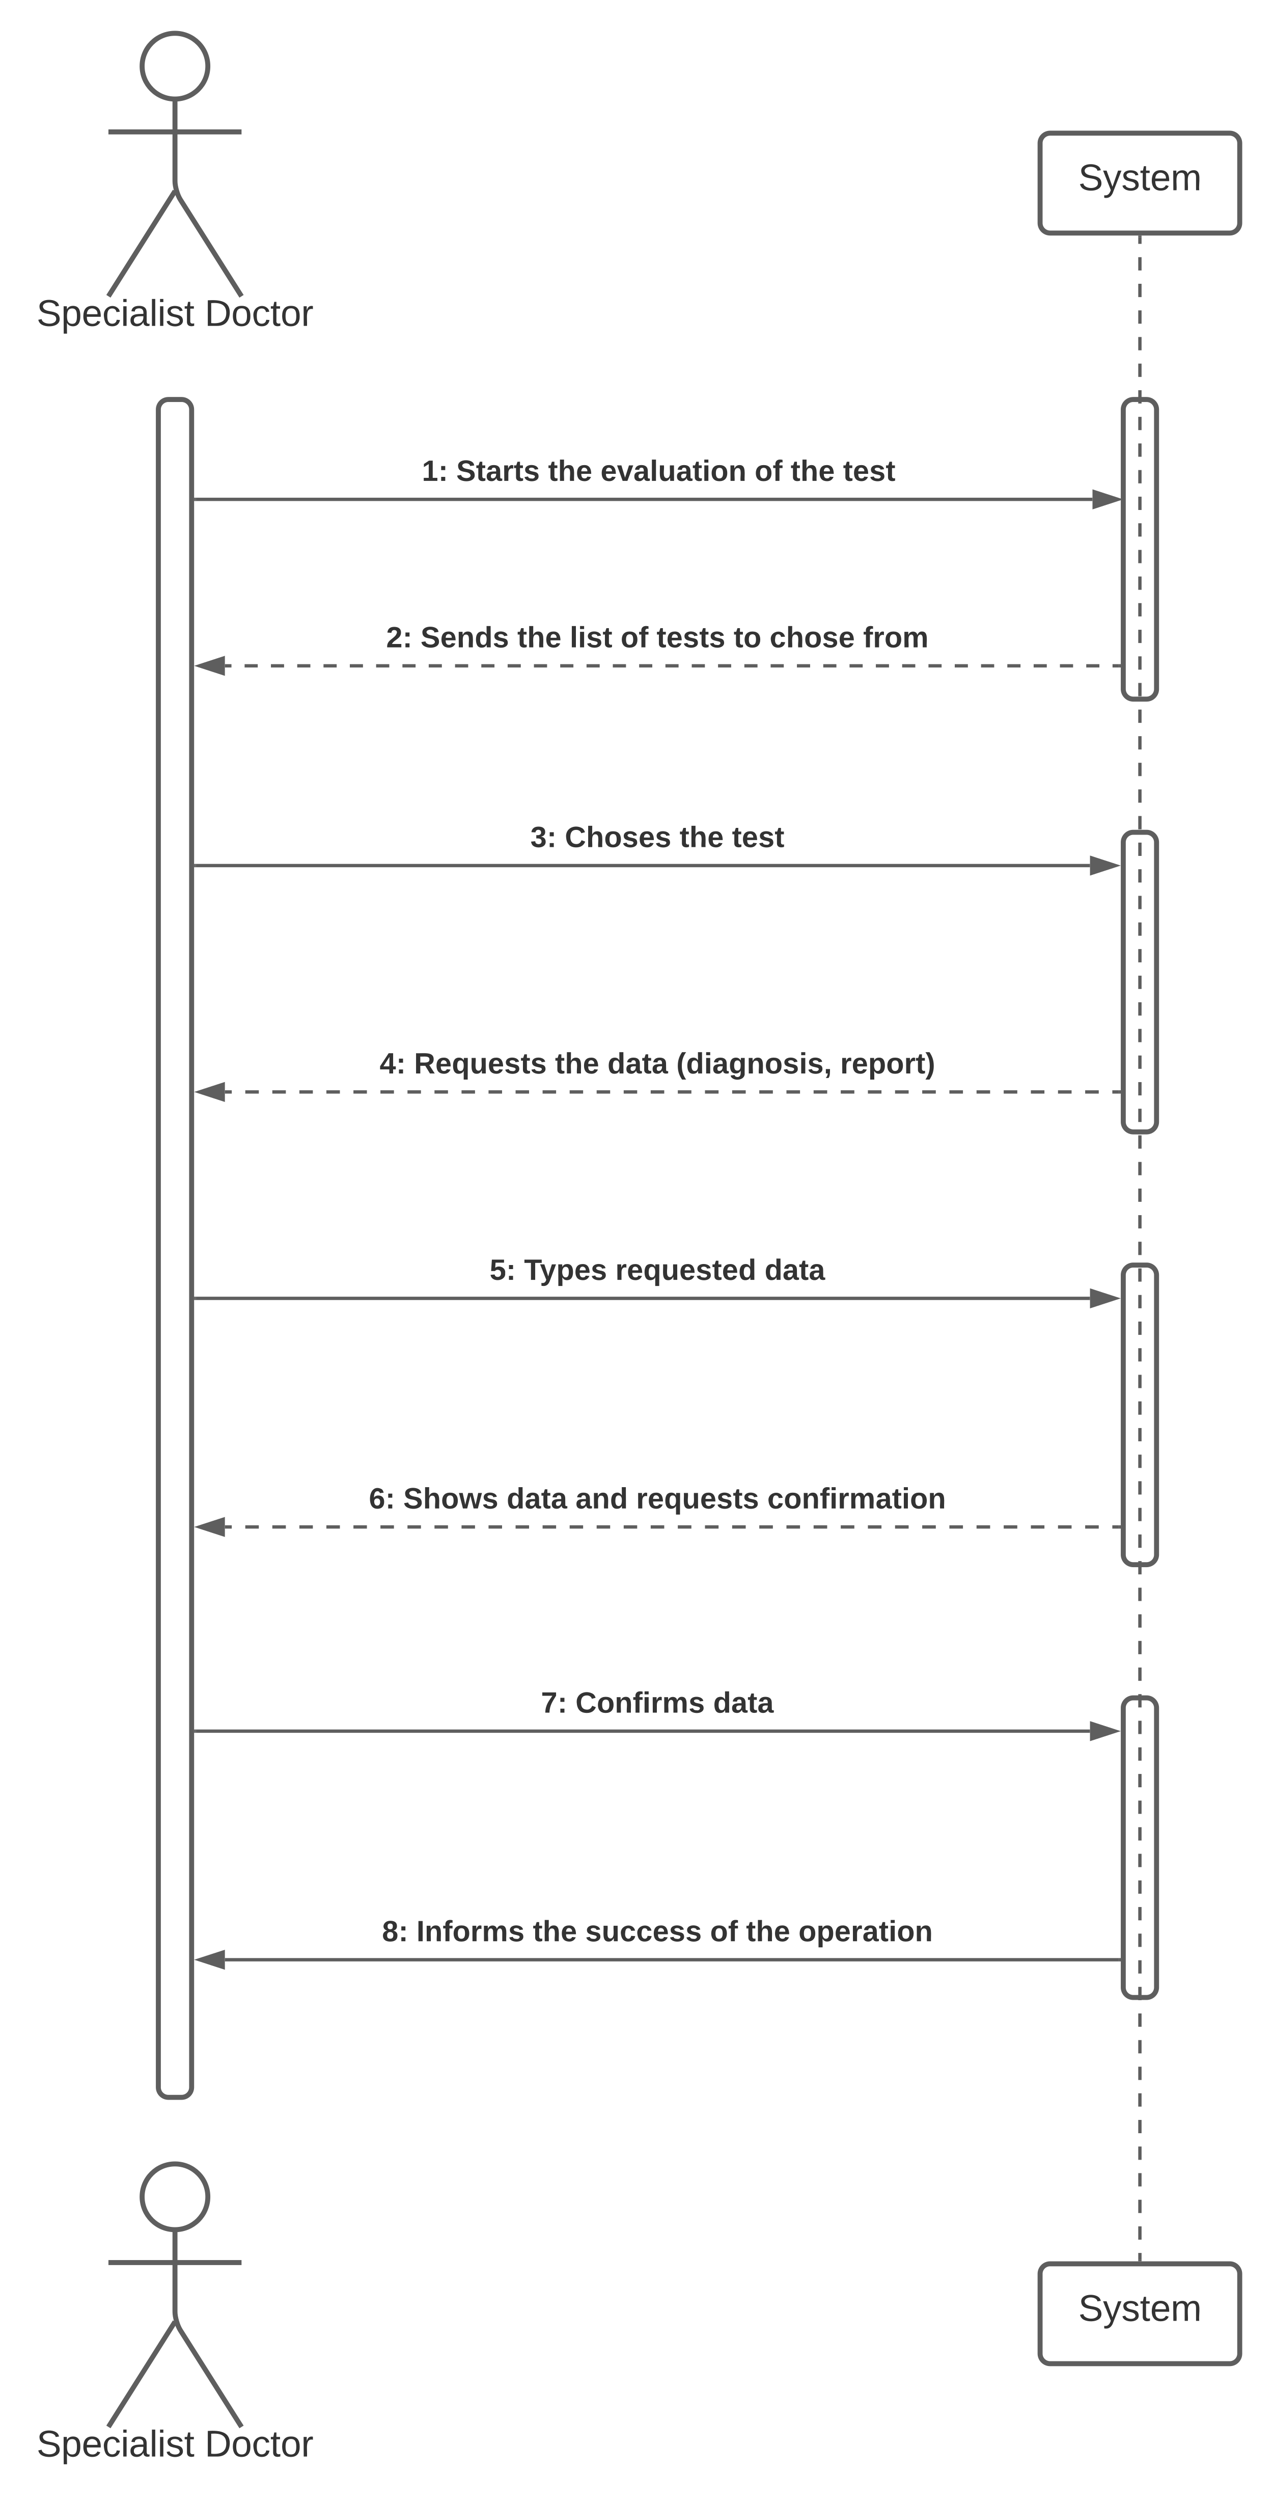 <svg xmlns="http://www.w3.org/2000/svg" xmlns:xlink="http://www.w3.org/1999/xlink" xmlns:lucid="lucid" width="765.18" height="1502"><g transform="translate(-24.821 -20)" lucid:page-tab-id="0_0"><path d="M0 0h1870.87v2581.67H0z" fill="#fff"/><path d="M120 266c0-3.3 2.7-6 6-6h8c3.3 0 6 2.7 6 6v1008c0 3.3-2.7 6-6 6h-8c-3.3 0-6-2.7-6-6zM149.75 59.75c0 10.9-8.84 19.75-19.75 19.75-10.9 0-19.75-8.84-19.75-19.75C110.25 48.85 119.1 40 130 40c10.9 0 19.75 8.84 19.75 19.75z" stroke="#5e5e5e" stroke-width="3" fill="#fff"/><path d="M130 79.5v49.3c0 3.3 1.44 8.27 3.2 11.07L170 198m-40-63.2L90 198m0-98.75h80" stroke="#5e5e5e" stroke-width="3" fill="none"/><path d="M90 46c0-3.3 2.7-6 6-6h68c3.3 0 6 2.7 6 6v168c0 3.3-2.7 6-6 6H96c-3.3 0-6-2.7-6-6z" fill="none"/><use xlink:href="#a" transform="matrix(1,0,0,1,10,198) translate(36.821 17.778)"/><use xlink:href="#b" transform="matrix(1,0,0,1,10,198) translate(137.87 17.778)"/><path d="M142.5 320h539" stroke="#5e5e5e" stroke-width="2" fill="none"/><path d="M142.53 321h-1.03v-2h1.03z" fill="#5e5e5e"/><path d="M696.76 320l-14.26 4.64v-9.28z" stroke="#5e5e5e" stroke-width="2" fill="#5e5e5e"/><use xlink:href="#c" transform="matrix(1,0,0,1,278.404,294.667) translate(0 14.222)"/><use xlink:href="#d" transform="matrix(1,0,0,1,278.404,294.667) translate(20.691 14.222)"/><use xlink:href="#e" transform="matrix(1,0,0,1,278.404,294.667) translate(75.901 14.222)"/><use xlink:href="#f" transform="matrix(1,0,0,1,278.404,294.667) translate(107.407 14.222)"/><use xlink:href="#g" transform="matrix(1,0,0,1,278.404,294.667) translate(200.049 14.222)"/><use xlink:href="#e" transform="matrix(1,0,0,1,278.404,294.667) translate(221.679 14.222)"/><use xlink:href="#h" transform="matrix(1,0,0,1,278.404,294.667) translate(253.185 14.222)"/><path d="M700 266c0-3.3 2.7-6 6-6h8c3.3 0 6 2.7 6 6v168c0 3.3-2.7 6-6 6h-8c-3.3 0-6-2.7-6-6z" stroke="#5e5e5e" stroke-width="3" fill="#fff"/><path d="M697.5 420h-3.95m-7.9 0h-7.9m-7.92 0h-7.9m-7.9 0h-7.9m-7.9 0h-7.92m-7.9 0h-7.9m-7.9 0h-7.9m-7.9 0h-7.9m-7.92 0h-7.9m-7.9 0h-7.9m-7.92 0h-7.9m-7.9 0h-7.9m-7.9 0h-7.92m-7.9 0h-7.9m-7.9 0h-7.9m-7.92 0h-7.9m-7.9 0h-7.9m-7.92 0h-7.9m-7.9 0H409m-7.9 0h-7.92m-7.9 0h-7.9m-7.9 0h-7.92m-7.9 0h-7.9m-7.9 0h-7.9m-7.92 0h-7.9m-7.9 0h-7.9m-7.92 0h-7.9m-7.9 0h-7.9m-7.9 0h-7.92m-7.9 0h-7.9m-7.9 0h-7.92m-7.9 0h-7.9m-7.9 0h-7.9m-7.92 0h-7.9m-7.9 0H160" stroke="#5e5e5e" stroke-width="2" fill="none"/><path d="M698.5 421h-1.03v-2h1.03z" fill="#5e5e5e"/><path d="M144.74 420l14.26-4.64v9.28z" stroke="#5e5e5e" stroke-width="2" fill="#5e5e5e"/><use xlink:href="#i" transform="matrix(1,0,0,1,256.938,394.667) translate(0 14.222)"/><use xlink:href="#j" transform="matrix(1,0,0,1,256.938,394.667) translate(20.691 14.222)"/><use xlink:href="#e" transform="matrix(1,0,0,1,256.938,394.667) translate(78.864 14.222)"/><use xlink:href="#k" transform="matrix(1,0,0,1,256.938,394.667) translate(110.37 14.222)"/><use xlink:href="#g" transform="matrix(1,0,0,1,256.938,394.667) translate(140.938 14.222)"/><use xlink:href="#l" transform="matrix(1,0,0,1,256.938,394.667) translate(162.568 14.222)"/><use xlink:href="#m" transform="matrix(1,0,0,1,256.938,394.667) translate(208.889 14.222)"/><use xlink:href="#n" transform="matrix(1,0,0,1,256.938,394.667) translate(230.519 14.222)"/><use xlink:href="#o" transform="matrix(1,0,0,1,256.938,394.667) translate(286.716 14.222)"/><path d="M700 526c0-3.3 2.7-6 6-6h8c3.3 0 6 2.7 6 6v168c0 3.3-2.7 6-6 6h-8c-3.3 0-6-2.7-6-6z" stroke="#5e5e5e" stroke-width="3" fill="#fff"/><path d="M142.5 540H680" stroke="#5e5e5e" stroke-width="2" fill="none"/><path d="M142.53 541h-1.03v-2h1.03z" fill="#5e5e5e"/><path d="M695.26 540L681 544.64v-9.28z" stroke="#5e5e5e" stroke-width="2" fill="#5e5e5e"/><use xlink:href="#p" transform="matrix(1,0,0,1,343.654,514.667) translate(0 14.222)"/><use xlink:href="#q" transform="matrix(1,0,0,1,343.654,514.667) translate(20.691 14.222)"/><use xlink:href="#e" transform="matrix(1,0,0,1,343.654,514.667) translate(89.679 14.222)"/><use xlink:href="#h" transform="matrix(1,0,0,1,343.654,514.667) translate(121.185 14.222)"/><path d="M697.5 676h-4.08m-8.16 0h-8.16m-8.17 0h-8.16m-8.16 0h-8.15m-8.16 0h-8.17m-8.17 0h-8.16m-8.16 0h-8.16m-8.16 0h-8.17m-8.16 0h-8.17m-8.16 0h-8.16m-8.15 0h-8.17m-8.16 0h-8.16m-8.16 0h-8.16m-8.16 0h-8.17m-8.15 0h-8.16m-8.17 0h-8.16m-8.17 0h-8.16m-8.16 0h-8.14m-8.13 0h-8.1m-8.14 0h-8.12m-8.13 0h-8.1m-8.14 0h-8.12m-8.13 0h-8.1m-8.14 0h-8.12m-8.13 0h-8.1m-8.14 0h-8.12m-8.13 0h-8.1m-8.14 0h-8.12m-8.13 0h-8.1m-8.14 0h-8.12m-8.13 0h-8.1m-8.13 0h-8.13m-8.12 0h-8.13m-8.13 0H160" stroke="#5e5e5e" stroke-width="2" fill="none"/><path d="M698.5 677h-1.03v-2h1.03z" fill="#5e5e5e"/><path d="M144.74 676l14.26-4.64v9.28z" stroke="#5e5e5e" stroke-width="2" fill="#5e5e5e"/><use xlink:href="#r" transform="matrix(1,0,0,1,253.037,650.667) translate(0 14.222)"/><use xlink:href="#s" transform="matrix(1,0,0,1,253.037,650.667) translate(20.691 14.222)"/><use xlink:href="#e" transform="matrix(1,0,0,1,253.037,650.667) translate(105.432 14.222)"/><use xlink:href="#t" transform="matrix(1,0,0,1,253.037,650.667) translate(136.938 14.222)"/><use xlink:href="#u" transform="matrix(1,0,0,1,253.037,650.667) translate(178.321 14.222)"/><use xlink:href="#v" transform="matrix(1,0,0,1,253.037,650.667) translate(276.84 14.222)"/><path d="M700 786c0-3.3 2.7-6 6-6h8c3.3 0 6 2.7 6 6v168c0 3.3-2.7 6-6 6h-8c-3.3 0-6-2.7-6-6z" stroke="#5e5e5e" stroke-width="3" fill="#fff"/><path d="M142.5 800H680" stroke="#5e5e5e" stroke-width="2" fill="none"/><path d="M142.53 801h-1.03v-2h1.03z" fill="#5e5e5e"/><path d="M695.26 800L681 804.64v-9.28z" stroke="#5e5e5e" stroke-width="2" fill="#5e5e5e"/><use xlink:href="#w" transform="matrix(1,0,0,1,319.16,774.667) translate(0 14.222)"/><use xlink:href="#x" transform="matrix(1,0,0,1,319.16,774.667) translate(20.691 14.222)"/><use xlink:href="#y" transform="matrix(1,0,0,1,319.16,774.667) translate(75.556 14.222)"/><use xlink:href="#z" transform="matrix(1,0,0,1,319.16,774.667) translate(165.235 14.222)"/><path d="M697.5 937.33h-4.08m-8.16 0h-8.16m-8.17 0h-8.16m-8.16 0h-8.15m-8.16 0h-8.17m-8.17 0h-8.16m-8.16 0h-8.16m-8.16 0h-8.17m-8.16 0h-8.17m-8.16 0h-8.16m-8.15 0h-8.17m-8.16 0h-8.16m-8.16 0h-8.16m-8.16 0h-8.17m-8.15 0h-8.16m-8.17 0h-8.16m-8.17 0h-8.16m-8.16 0h-8.14m-8.13 0h-8.1m-8.14 0h-8.12m-8.13 0h-8.1m-8.14 0h-8.12m-8.13 0h-8.1m-8.14 0h-8.12m-8.13 0h-8.1m-8.14 0h-8.12m-8.13 0h-8.1m-8.14 0h-8.12m-8.13 0h-8.1m-8.14 0h-8.12m-8.13 0h-8.1m-8.13 0h-8.13m-8.12 0h-8.13m-8.13 0H160" stroke="#5e5e5e" stroke-width="2" fill="none"/><path d="M698.5 938.33h-1.03v-2h1.03z" fill="#5e5e5e"/><path d="M144.74 937.33L159 932.7v9.27z" stroke="#5e5e5e" stroke-width="2" fill="#5e5e5e"/><g><use xlink:href="#A" transform="matrix(1,0,0,1,246.568,912) translate(0 14.222)"/><use xlink:href="#B" transform="matrix(1,0,0,1,246.568,912) translate(20.691 14.222)"/><use xlink:href="#t" transform="matrix(1,0,0,1,246.568,912) translate(82.815 14.222)"/><use xlink:href="#C" transform="matrix(1,0,0,1,246.568,912) translate(124.198 14.222)"/><use xlink:href="#D" transform="matrix(1,0,0,1,246.568,912) translate(160.642 14.222)"/><use xlink:href="#E" transform="matrix(1,0,0,1,246.568,912) translate(239.506 14.222)"/></g><path d="M700 1046c0-3.3 2.7-6 6-6h8c3.3 0 6 2.7 6 6v168c0 3.3-2.7 6-6 6h-8c-3.3 0-6-2.7-6-6z" stroke="#5e5e5e" stroke-width="3" fill="#fff"/><path d="M142.5 1060H680" stroke="#5e5e5e" stroke-width="2" fill="none"/><path d="M142.53 1061h-1.03v-2h1.03z" fill="#5e5e5e"/><path d="M695.26 1060l-14.26 4.64v-9.28z" stroke="#5e5e5e" stroke-width="2" fill="#5e5e5e"/><g><use xlink:href="#F" transform="matrix(1,0,0,1,350.049,1034.667) translate(0 14.222)"/><use xlink:href="#G" transform="matrix(1,0,0,1,350.049,1034.667) translate(20.691 14.222)"/><use xlink:href="#z" transform="matrix(1,0,0,1,350.049,1034.667) translate(103.457 14.222)"/></g><path d="M697.5 1197.33H160" stroke="#5e5e5e" stroke-width="2" fill="none"/><path d="M698.5 1198.33h-1.03v-2h1.03z" fill="#5e5e5e"/><path d="M144.74 1197.33l14.26-4.63v9.27z" stroke="#5e5e5e" stroke-width="2" fill="#5e5e5e"/><g><use xlink:href="#H" transform="matrix(1,0,0,1,254.469,1172) translate(0 14.222)"/><use xlink:href="#I" transform="matrix(1,0,0,1,254.469,1172) translate(20.691 14.222)"/><use xlink:href="#e" transform="matrix(1,0,0,1,254.469,1172) translate(90.667 14.222)"/><use xlink:href="#J" transform="matrix(1,0,0,1,254.469,1172) translate(122.173 14.222)"/><use xlink:href="#g" transform="matrix(1,0,0,1,254.469,1172) translate(197.185 14.222)"/><use xlink:href="#e" transform="matrix(1,0,0,1,254.469,1172) translate(218.815 14.222)"/><use xlink:href="#K" transform="matrix(1,0,0,1,254.469,1172) translate(250.321 14.222)"/></g><path d="M149.75 1339.75c0 10.9-8.84 19.75-19.75 19.75-10.9 0-19.75-8.84-19.75-19.75 0-10.9 8.84-19.75 19.75-19.75 10.9 0 19.75 8.84 19.75 19.75z" stroke="#5e5e5e" stroke-width="3" fill="#fff"/><path d="M130 1359.5v49.3c0 3.3 1.44 8.27 3.2 11.07L170 1478m-40-63.2L90 1478m0-98.75h80" stroke="#5e5e5e" stroke-width="3" fill="none"/><path d="M90 1326c0-3.3 2.7-6 6-6h68c3.3 0 6 2.7 6 6v168c0 3.3-2.7 6-6 6H96c-3.3 0-6-2.7-6-6z" fill="none"/><g><use xlink:href="#a" transform="matrix(1,0,0,1,10,1478) translate(36.821 17.778)"/><use xlink:href="#b" transform="matrix(1,0,0,1,10,1478) translate(137.87 17.778)"/></g><path d="M650 106c0-3.3 2.7-6 6-6h108c3.3 0 6 2.7 6 6v48c0 3.3-2.7 6-6 6H656c-3.3 0-6-2.7-6-6z" stroke="#5e5e5e" stroke-width="3" fill="#fff"/><g><use xlink:href="#L" transform="matrix(1,0,0,1,662,112) translate(10.994 22.278)"/></g><path d="M650 1386c0-3.3 2.7-6 6-6h108c3.3 0 6 2.7 6 6v48c0 3.3-2.7 6-6 6H656c-3.3 0-6-2.7-6-6z" stroke="#5e5e5e" stroke-width="3" fill="#fff"/><g><use xlink:href="#L" transform="matrix(1,0,0,1,662,1392) translate(10.994 22.278)"/></g><path d="M710 162.5v4m0 8v7.98m0 8v8m0 7.98v8m0 8v7.98m0 8v8m0 7.98v8m0 8v7.98m0 8v8m0 7.98v8m0 8v8m0 7.98v8m0 8v7.98m0 8v8m0 7.98v8m0 8v7.98m0 8v8m0 7.98v8m0 8v7.98m0 8v8m0 7.98v8m0 8v7.98m0 8v8m0 7.98v8m0 8v7.98m0 8v8m0 7.98v8m0 8v7.98m0 8v8m0 7.98v8m0 8v7.98m0 8v8m0 7.98v8m0 8v7.98m0 8v8m0 7.98v8m0 8V742m0 8v8m0 7.98v8m0 8v7.98m0 8v8m0 7.98v8m0 8v7.98m0 8v8m0 7.98v8m0 8v7.98m0 8v8m0 7.98v8m0 8v7.98m0 8v8m0 8v7.98m0 8v8m0 7.98v8m0 8v7.98m0 8v8m0 7.98v8m0 8v7.98m0 8v8m0 7.98v8m0 8v7.98m0 8v8m0 7.98v8m0 8v7.98m0 8v8m0 7.98v8m0 8v7.98m0 8v8m0 7.98v8m0 8v7.98m0 8v8m0 7.98v8m0 8v7.98m0 8v8m0 7.98v8m0 8v7.98m0 8v8m0 7.98v4" stroke="#5e5e5e" stroke-width="2" fill="none"/><path d="M711 162.53h-2v-1.03h2zM711 1378.5h-2v-1.03h2z" fill="#5e5e5e"/><defs><path fill="#333" d="M185-189c-5-48-123-54-124 2 14 75 158 14 163 119 3 78-121 87-175 55-17-10-28-26-33-46l33-7c5 56 141 63 141-1 0-78-155-14-162-118-5-82 145-84 179-34 5 7 8 16 11 25" id="M"/><path fill="#333" d="M115-194c55 1 70 41 70 98S169 2 115 4C84 4 66-9 55-30l1 105H24l-1-265h31l2 30c10-21 28-34 59-34zm-8 174c40 0 45-34 45-75s-6-73-45-74c-42 0-51 32-51 76 0 43 10 73 51 73" id="N"/><path fill="#333" d="M100-194c63 0 86 42 84 106H49c0 40 14 67 53 68 26 1 43-12 49-29l28 8c-11 28-37 45-77 45C44 4 14-33 15-96c1-61 26-98 85-98zm52 81c6-60-76-77-97-28-3 7-6 17-6 28h103" id="O"/><path fill="#333" d="M96-169c-40 0-48 33-48 73s9 75 48 75c24 0 41-14 43-38l32 2c-6 37-31 61-74 61-59 0-76-41-82-99-10-93 101-131 147-64 4 7 5 14 7 22l-32 3c-4-21-16-35-41-35" id="P"/><path fill="#333" d="M24-231v-30h32v30H24zM24 0v-190h32V0H24" id="Q"/><path fill="#333" d="M141-36C126-15 110 5 73 4 37 3 15-17 15-53c-1-64 63-63 125-63 3-35-9-54-41-54-24 1-41 7-42 31l-33-3c5-37 33-52 76-52 45 0 72 20 72 64v82c-1 20 7 32 28 27v20c-31 9-61-2-59-35zM48-53c0 20 12 33 32 33 41-3 63-29 60-74-43 2-92-5-92 41" id="R"/><path fill="#333" d="M24 0v-261h32V0H24" id="S"/><path fill="#333" d="M135-143c-3-34-86-38-87 0 15 53 115 12 119 90S17 21 10-45l28-5c4 36 97 45 98 0-10-56-113-15-118-90-4-57 82-63 122-42 12 7 21 19 24 35" id="T"/><path fill="#333" d="M59-47c-2 24 18 29 38 22v24C64 9 27 4 27-40v-127H5v-23h24l9-43h21v43h35v23H59v120" id="U"/><g id="a"><use transform="matrix(0.062,0,0,0.062,0,0)" xlink:href="#M"/><use transform="matrix(0.062,0,0,0.062,14.815,0)" xlink:href="#N"/><use transform="matrix(0.062,0,0,0.062,27.16,0)" xlink:href="#O"/><use transform="matrix(0.062,0,0,0.062,39.506,0)" xlink:href="#P"/><use transform="matrix(0.062,0,0,0.062,50.617,0)" xlink:href="#Q"/><use transform="matrix(0.062,0,0,0.062,55.494,0)" xlink:href="#R"/><use transform="matrix(0.062,0,0,0.062,67.84,0)" xlink:href="#S"/><use transform="matrix(0.062,0,0,0.062,72.716,0)" xlink:href="#Q"/><use transform="matrix(0.062,0,0,0.062,77.593,0)" xlink:href="#T"/><use transform="matrix(0.062,0,0,0.062,88.704,0)" xlink:href="#U"/></g><path fill="#333" d="M30-248c118-7 216 8 213 122C240-48 200 0 122 0H30v-248zM63-27c89 8 146-16 146-99s-60-101-146-95v194" id="V"/><path fill="#333" d="M100-194c62-1 85 37 85 99 1 63-27 99-86 99S16-35 15-95c0-66 28-99 85-99zM99-20c44 1 53-31 53-75 0-43-8-75-51-75s-53 32-53 75 10 74 51 75" id="W"/><path fill="#333" d="M114-163C36-179 61-72 57 0H25l-1-190h30c1 12-1 29 2 39 6-27 23-49 58-41v29" id="X"/><g id="b"><use transform="matrix(0.062,0,0,0.062,0,0)" xlink:href="#V"/><use transform="matrix(0.062,0,0,0.062,15.988,0)" xlink:href="#W"/><use transform="matrix(0.062,0,0,0.062,28.333,0)" xlink:href="#P"/><use transform="matrix(0.062,0,0,0.062,39.444,0)" xlink:href="#U"/><use transform="matrix(0.062,0,0,0.062,45.617,0)" xlink:href="#W"/><use transform="matrix(0.062,0,0,0.062,57.963,0)" xlink:href="#X"/></g><path fill="#333" d="M23 0v-37h61v-169l-59 37v-38l62-41h46v211h57V0H23" id="Y"/><path fill="#333" d="M35-132v-50h50v50H35zM35 0v-49h50V0H35" id="Z"/><g id="c"><use transform="matrix(0.049,0,0,0.049,0,0)" xlink:href="#Y"/><use transform="matrix(0.049,0,0,0.049,9.877,0)" xlink:href="#Z"/></g><path fill="#333" d="M169-182c-1-43-94-46-97-3 18 66 151 10 154 114 3 95-165 93-204 36-6-8-10-19-12-30l50-8c3 46 112 56 116 5-17-69-150-10-154-114-4-87 153-88 188-35 5 8 8 18 10 28" id="aa"/><path fill="#333" d="M115-3C79 11 28 4 28-45v-112H4v-33h27l15-45h31v45h36v33H77v99c-1 23 16 31 38 25v30" id="ab"/><path fill="#333" d="M133-34C117-15 103 5 69 4 32 3 11-16 11-54c-1-60 55-63 116-61 1-26-3-47-28-47-18 1-26 9-28 27l-52-2c7-38 36-58 82-57s74 22 75 68l1 82c-1 14 12 18 25 15v27c-30 8-71 5-69-32zm-48 3c29 0 43-24 42-57-32 0-66-3-65 30 0 17 8 27 23 27" id="ac"/><path fill="#333" d="M135-150c-39-12-60 13-60 57V0H25l-1-190h47c2 13-1 29 3 40 6-28 27-53 61-41v41" id="ad"/><path fill="#333" d="M137-138c1-29-70-34-71-4 15 46 118 7 119 86 1 83-164 76-172 9l43-7c4 19 20 25 44 25 33 8 57-30 24-41C81-84 22-81 20-136c-2-80 154-74 161-7" id="ae"/><g id="d"><use transform="matrix(0.049,0,0,0.049,0,0)" xlink:href="#aa"/><use transform="matrix(0.049,0,0,0.049,11.852,0)" xlink:href="#ab"/><use transform="matrix(0.049,0,0,0.049,17.728,0)" xlink:href="#ac"/><use transform="matrix(0.049,0,0,0.049,27.605,0)" xlink:href="#ad"/><use transform="matrix(0.049,0,0,0.049,34.519,0)" xlink:href="#ab"/><use transform="matrix(0.049,0,0,0.049,40.395,0)" xlink:href="#ae"/></g><path fill="#333" d="M114-157C55-157 80-60 75 0H25v-261h50l-1 109c12-26 28-41 61-42 86-1 58 113 63 194h-50c-7-57 23-157-34-157" id="af"/><path fill="#333" d="M185-48c-13 30-37 53-82 52C43 2 14-33 14-96s30-98 90-98c62 0 83 45 84 108H66c0 31 8 55 39 56 18 0 30-7 34-22zm-45-69c5-46-57-63-70-21-2 6-4 13-4 21h74" id="ag"/><g id="e"><use transform="matrix(0.049,0,0,0.049,0,0)" xlink:href="#ab"/><use transform="matrix(0.049,0,0,0.049,5.877,0)" xlink:href="#af"/><use transform="matrix(0.049,0,0,0.049,16.691,0)" xlink:href="#ag"/></g><path fill="#333" d="M128 0H69L1-190h53L99-40l48-150h52" id="ah"/><path fill="#333" d="M25 0v-261h50V0H25" id="ai"/><path fill="#333" d="M85 4C-2 5 27-109 22-190h50c7 57-23 150 33 157 60-5 35-97 40-157h50l1 190h-47c-2-12 1-28-3-38-12 25-28 42-61 42" id="aj"/><path fill="#333" d="M25-224v-37h50v37H25zM25 0v-190h50V0H25" id="ak"/><path fill="#333" d="M110-194c64 0 96 36 96 99 0 64-35 99-97 99-61 0-95-36-95-99 0-62 34-99 96-99zm-1 164c35 0 45-28 45-65 0-40-10-65-43-65-34 0-45 26-45 65 0 36 10 65 43 65" id="al"/><path fill="#333" d="M135-194c87-1 58 113 63 194h-50c-7-57 23-157-34-157-59 0-34 97-39 157H25l-1-190h47c2 12-1 28 3 38 12-26 28-41 61-42" id="am"/><g id="f"><use transform="matrix(0.049,0,0,0.049,0,0)" xlink:href="#ag"/><use transform="matrix(0.049,0,0,0.049,9.877,0)" xlink:href="#ah"/><use transform="matrix(0.049,0,0,0.049,19.753,0)" xlink:href="#ac"/><use transform="matrix(0.049,0,0,0.049,29.63,0)" xlink:href="#ai"/><use transform="matrix(0.049,0,0,0.049,34.568,0)" xlink:href="#aj"/><use transform="matrix(0.049,0,0,0.049,45.383,0)" xlink:href="#ac"/><use transform="matrix(0.049,0,0,0.049,55.259,0)" xlink:href="#ab"/><use transform="matrix(0.049,0,0,0.049,61.136,0)" xlink:href="#ak"/><use transform="matrix(0.049,0,0,0.049,66.074,0)" xlink:href="#al"/><use transform="matrix(0.049,0,0,0.049,76.889,0)" xlink:href="#am"/></g><path fill="#333" d="M121-226c-27-7-43 5-38 36h38v33H83V0H34v-157H6v-33h28c-9-59 32-81 87-68v32" id="an"/><g id="g"><use transform="matrix(0.049,0,0,0.049,0,0)" xlink:href="#al"/><use transform="matrix(0.049,0,0,0.049,10.815,0)" xlink:href="#an"/></g><g id="h"><use transform="matrix(0.049,0,0,0.049,0,0)" xlink:href="#ab"/><use transform="matrix(0.049,0,0,0.049,5.877,0)" xlink:href="#ag"/><use transform="matrix(0.049,0,0,0.049,15.753,0)" xlink:href="#ae"/><use transform="matrix(0.049,0,0,0.049,25.63,0)" xlink:href="#ab"/></g><path fill="#333" d="M182-182c0 78-84 86-111 141h115V0H12c-6-101 99-100 120-180 1-22-12-31-33-32-23 0-32 14-35 34l-49-3c5-45 32-70 84-70 51 0 83 22 83 69" id="ao"/><g id="i"><use transform="matrix(0.049,0,0,0.049,0,0)" xlink:href="#ao"/><use transform="matrix(0.049,0,0,0.049,9.877,0)" xlink:href="#Z"/></g><path fill="#333" d="M88-194c31-1 46 15 58 34l-1-101h50l1 261h-48c-2-10 0-23-3-31C134-8 116 4 84 4 32 4 16-41 15-95c0-56 19-97 73-99zm17 164c33 0 40-30 41-66 1-37-9-64-41-64s-38 30-39 65c0 43 13 65 39 65" id="ap"/><g id="j"><use transform="matrix(0.049,0,0,0.049,0,0)" xlink:href="#aa"/><use transform="matrix(0.049,0,0,0.049,11.852,0)" xlink:href="#ag"/><use transform="matrix(0.049,0,0,0.049,21.728,0)" xlink:href="#am"/><use transform="matrix(0.049,0,0,0.049,32.543,0)" xlink:href="#ap"/><use transform="matrix(0.049,0,0,0.049,43.358,0)" xlink:href="#ae"/></g><g id="k"><use transform="matrix(0.049,0,0,0.049,0,0)" xlink:href="#ai"/><use transform="matrix(0.049,0,0,0.049,4.938,0)" xlink:href="#ak"/><use transform="matrix(0.049,0,0,0.049,9.877,0)" xlink:href="#ae"/><use transform="matrix(0.049,0,0,0.049,19.753,0)" xlink:href="#ab"/></g><g id="l"><use transform="matrix(0.049,0,0,0.049,0,0)" xlink:href="#ab"/><use transform="matrix(0.049,0,0,0.049,5.877,0)" xlink:href="#ag"/><use transform="matrix(0.049,0,0,0.049,15.753,0)" xlink:href="#ae"/><use transform="matrix(0.049,0,0,0.049,25.63,0)" xlink:href="#ab"/><use transform="matrix(0.049,0,0,0.049,31.506,0)" xlink:href="#ae"/></g><g id="m"><use transform="matrix(0.049,0,0,0.049,0,0)" xlink:href="#ab"/><use transform="matrix(0.049,0,0,0.049,5.877,0)" xlink:href="#al"/></g><path fill="#333" d="M190-63c-7 42-38 67-86 67-59 0-84-38-90-98-12-110 154-137 174-36l-49 2c-2-19-15-32-35-32-30 0-35 28-38 64-6 74 65 87 74 30" id="aq"/><g id="n"><use transform="matrix(0.049,0,0,0.049,0,0)" xlink:href="#aq"/><use transform="matrix(0.049,0,0,0.049,9.877,0)" xlink:href="#af"/><use transform="matrix(0.049,0,0,0.049,20.691,0)" xlink:href="#al"/><use transform="matrix(0.049,0,0,0.049,31.506,0)" xlink:href="#ae"/><use transform="matrix(0.049,0,0,0.049,41.383,0)" xlink:href="#ag"/></g><path fill="#333" d="M220-157c-53 9-28 100-34 157h-49v-107c1-27-5-49-29-50C55-147 81-57 75 0H25l-1-190h47c2 12-1 28 3 38 10-53 101-56 108 0 13-22 24-43 59-42 82 1 51 116 57 194h-49v-107c-1-25-5-48-29-50" id="ar"/><g id="o"><use transform="matrix(0.049,0,0,0.049,0,0)" xlink:href="#an"/><use transform="matrix(0.049,0,0,0.049,5.877,0)" xlink:href="#ad"/><use transform="matrix(0.049,0,0,0.049,12.79,0)" xlink:href="#al"/><use transform="matrix(0.049,0,0,0.049,23.605,0)" xlink:href="#ar"/></g><path fill="#333" d="M128-127c34 4 56 21 59 58 7 91-148 94-172 28-4-9-6-17-7-26l51-5c1 24 16 35 40 36 23 0 39-12 38-36-1-31-31-36-65-34v-40c32 2 59-3 59-33 0-20-13-33-34-33s-33 13-35 32l-50-3c6-44 37-68 86-68 50 0 83 20 83 66 0 35-22 52-53 58" id="as"/><g id="p"><use transform="matrix(0.049,0,0,0.049,0,0)" xlink:href="#as"/><use transform="matrix(0.049,0,0,0.049,9.877,0)" xlink:href="#Z"/></g><path fill="#333" d="M67-125c0 53 21 87 73 88 37 1 54-22 65-47l45 17C233-25 199 4 140 4 58 4 20-42 15-125 8-235 124-281 211-232c18 10 29 29 36 50l-46 12c-8-25-30-41-62-41-52 0-71 34-72 86" id="at"/><g id="q"><use transform="matrix(0.049,0,0,0.049,0,0)" xlink:href="#at"/><use transform="matrix(0.049,0,0,0.049,12.79,0)" xlink:href="#af"/><use transform="matrix(0.049,0,0,0.049,23.605,0)" xlink:href="#al"/><use transform="matrix(0.049,0,0,0.049,34.42,0)" xlink:href="#ae"/><use transform="matrix(0.049,0,0,0.049,44.296,0)" xlink:href="#ag"/><use transform="matrix(0.049,0,0,0.049,54.173,0)" xlink:href="#ae"/></g><path fill="#333" d="M165-50V0h-47v-50H5v-38l105-160h55v161h33v37h-33zm-47-37l2-116L46-87h72" id="au"/><g id="r"><use transform="matrix(0.049,0,0,0.049,0,0)" xlink:href="#au"/><use transform="matrix(0.049,0,0,0.049,9.877,0)" xlink:href="#Z"/></g><path fill="#333" d="M240-174c0 40-23 61-54 70L253 0h-59l-57-94H76V0H24v-248c93 4 217-23 216 74zM76-134c48-2 112 12 112-38 0-48-66-32-112-35v73" id="av"/><path fill="#333" d="M84 4C32 4 15-41 15-95c0-55 18-99 73-99 29 0 47 12 58 34l2-30h48l-1 265h-49V-32C136-9 114 4 84 4zm21-34c32 0 41-29 41-66 0-36-9-64-40-64-33 0-39 30-40 65 0 43 13 65 39 65" id="aw"/><g id="s"><use transform="matrix(0.049,0,0,0.049,0,0)" xlink:href="#av"/><use transform="matrix(0.049,0,0,0.049,12.79,0)" xlink:href="#ag"/><use transform="matrix(0.049,0,0,0.049,22.667,0)" xlink:href="#aw"/><use transform="matrix(0.049,0,0,0.049,33.481,0)" xlink:href="#aj"/><use transform="matrix(0.049,0,0,0.049,44.296,0)" xlink:href="#ag"/><use transform="matrix(0.049,0,0,0.049,54.173,0)" xlink:href="#ae"/><use transform="matrix(0.049,0,0,0.049,64.049,0)" xlink:href="#ab"/><use transform="matrix(0.049,0,0,0.049,69.926,0)" xlink:href="#ae"/></g><g id="t"><use transform="matrix(0.049,0,0,0.049,0,0)" xlink:href="#ap"/><use transform="matrix(0.049,0,0,0.049,10.815,0)" xlink:href="#ac"/><use transform="matrix(0.049,0,0,0.049,20.691,0)" xlink:href="#ab"/><use transform="matrix(0.049,0,0,0.049,26.568,0)" xlink:href="#ac"/></g><path fill="#333" d="M67-93c0 74 22 123 53 168H70C40 30 18-18 18-93s22-123 52-168h50c-32 44-53 94-53 168" id="ax"/><path fill="#333" d="M195-6C206 82 75 100 31 46c-4-6-6-13-8-21l49-6c3 16 16 24 34 25 40 0 42-37 40-79-11 22-30 35-61 35-53 0-70-43-70-97 0-56 18-96 73-97 30 0 46 14 59 34l2-30h47zm-90-29c32 0 41-27 41-63 0-35-9-62-40-62-32 0-39 29-40 63 0 36 9 62 39 62" id="ay"/><path fill="#333" d="M76-54c-1 42 2 86-19 110H24C36 42 46 24 48 0H25v-54h51" id="az"/><g id="u"><use transform="matrix(0.049,0,0,0.049,0,0)" xlink:href="#ax"/><use transform="matrix(0.049,0,0,0.049,5.877,0)" xlink:href="#ap"/><use transform="matrix(0.049,0,0,0.049,16.691,0)" xlink:href="#ak"/><use transform="matrix(0.049,0,0,0.049,21.63,0)" xlink:href="#ac"/><use transform="matrix(0.049,0,0,0.049,31.506,0)" xlink:href="#ay"/><use transform="matrix(0.049,0,0,0.049,42.321,0)" xlink:href="#am"/><use transform="matrix(0.049,0,0,0.049,53.136,0)" xlink:href="#al"/><use transform="matrix(0.049,0,0,0.049,63.951,0)" xlink:href="#ae"/><use transform="matrix(0.049,0,0,0.049,73.827,0)" xlink:href="#ak"/><use transform="matrix(0.049,0,0,0.049,78.765,0)" xlink:href="#ae"/><use transform="matrix(0.049,0,0,0.049,88.642,0)" xlink:href="#az"/></g><path fill="#333" d="M135-194c53 0 70 44 70 98 0 56-19 98-73 100-31 1-45-17-59-34 3 33 2 69 2 105H25l-1-265h48c2 10 0 23 3 31 11-24 29-35 60-35zM114-30c33 0 39-31 40-66 0-38-9-64-40-64-56 0-55 130 0 130" id="aA"/><path fill="#333" d="M102-93c0 74-22 123-52 168H0C30 29 54-18 53-93c0-74-22-123-53-168h50c30 45 52 94 52 168" id="aB"/><g id="v"><use transform="matrix(0.049,0,0,0.049,0,0)" xlink:href="#ad"/><use transform="matrix(0.049,0,0,0.049,6.914,0)" xlink:href="#ag"/><use transform="matrix(0.049,0,0,0.049,16.79,0)" xlink:href="#aA"/><use transform="matrix(0.049,0,0,0.049,27.605,0)" xlink:href="#al"/><use transform="matrix(0.049,0,0,0.049,38.42,0)" xlink:href="#ad"/><use transform="matrix(0.049,0,0,0.049,45.333,0)" xlink:href="#ab"/><use transform="matrix(0.049,0,0,0.049,51.21,0)" xlink:href="#aB"/></g><path fill="#333" d="M139-81c0-46-55-55-73-27H18l9-140h149v37H72l-4 63c44-38 133-4 122 66C201 21 21 35 11-62l49-4c5 18 15 30 39 30 26 0 40-18 40-45" id="aC"/><g id="w"><use transform="matrix(0.049,0,0,0.049,0,0)" xlink:href="#aC"/><use transform="matrix(0.049,0,0,0.049,9.877,0)" xlink:href="#Z"/></g><path fill="#333" d="M136-208V0H84v-208H4v-40h212v40h-80" id="aD"/><path fill="#333" d="M123 10C108 53 80 86 19 72V37c35 8 53-11 59-39L3-190h52l48 148c12-52 28-100 44-148h51" id="aE"/><g id="x"><use transform="matrix(0.049,0,0,0.049,0,0)" xlink:href="#aD"/><use transform="matrix(0.049,0,0,0.049,9.481,0)" xlink:href="#aE"/><use transform="matrix(0.049,0,0,0.049,19.358,0)" xlink:href="#aA"/><use transform="matrix(0.049,0,0,0.049,30.173,0)" xlink:href="#ag"/><use transform="matrix(0.049,0,0,0.049,40.049,0)" xlink:href="#ae"/></g><g id="y"><use transform="matrix(0.049,0,0,0.049,0,0)" xlink:href="#ad"/><use transform="matrix(0.049,0,0,0.049,6.914,0)" xlink:href="#ag"/><use transform="matrix(0.049,0,0,0.049,16.79,0)" xlink:href="#aw"/><use transform="matrix(0.049,0,0,0.049,27.605,0)" xlink:href="#aj"/><use transform="matrix(0.049,0,0,0.049,38.42,0)" xlink:href="#ag"/><use transform="matrix(0.049,0,0,0.049,48.296,0)" xlink:href="#ae"/><use transform="matrix(0.049,0,0,0.049,58.173,0)" xlink:href="#ab"/><use transform="matrix(0.049,0,0,0.049,64.049,0)" xlink:href="#ag"/><use transform="matrix(0.049,0,0,0.049,73.926,0)" xlink:href="#ap"/></g><g id="z"><use transform="matrix(0.049,0,0,0.049,0,0)" xlink:href="#ap"/><use transform="matrix(0.049,0,0,0.049,10.815,0)" xlink:href="#ac"/><use transform="matrix(0.049,0,0,0.049,20.691,0)" xlink:href="#ab"/><use transform="matrix(0.049,0,0,0.049,26.568,0)" xlink:href="#ac"/></g><path fill="#333" d="M115-159c48 0 72 30 72 78 0 54-30 85-83 85-64 0-91-50-91-122 0-98 58-163 141-120 15 8 21 24 27 44l-47 6c-5-31-48-31-61-4-7 14-11 33-11 60 9-17 28-27 53-27zM102-35c24 0 36-20 36-45s-11-43-37-43c-23 0-36 14-36 38 0 27 11 50 37 50" id="aF"/><g id="A"><use transform="matrix(0.049,0,0,0.049,0,0)" xlink:href="#aF"/><use transform="matrix(0.049,0,0,0.049,9.877,0)" xlink:href="#Z"/></g><path fill="#333" d="M231 0h-52l-39-155L100 0H48L-1-190h46L77-45c9-52 24-97 36-145h53l37 145 32-145h46" id="aG"/><g id="B"><use transform="matrix(0.049,0,0,0.049,0,0)" xlink:href="#aa"/><use transform="matrix(0.049,0,0,0.049,11.852,0)" xlink:href="#af"/><use transform="matrix(0.049,0,0,0.049,22.667,0)" xlink:href="#al"/><use transform="matrix(0.049,0,0,0.049,33.481,0)" xlink:href="#aG"/><use transform="matrix(0.049,0,0,0.049,47.309,0)" xlink:href="#ae"/></g><g id="C"><use transform="matrix(0.049,0,0,0.049,0,0)" xlink:href="#ac"/><use transform="matrix(0.049,0,0,0.049,9.877,0)" xlink:href="#am"/><use transform="matrix(0.049,0,0,0.049,20.691,0)" xlink:href="#ap"/></g><g id="D"><use transform="matrix(0.049,0,0,0.049,0,0)" xlink:href="#ad"/><use transform="matrix(0.049,0,0,0.049,6.914,0)" xlink:href="#ag"/><use transform="matrix(0.049,0,0,0.049,16.79,0)" xlink:href="#aw"/><use transform="matrix(0.049,0,0,0.049,27.605,0)" xlink:href="#aj"/><use transform="matrix(0.049,0,0,0.049,38.42,0)" xlink:href="#ag"/><use transform="matrix(0.049,0,0,0.049,48.296,0)" xlink:href="#ae"/><use transform="matrix(0.049,0,0,0.049,58.173,0)" xlink:href="#ab"/><use transform="matrix(0.049,0,0,0.049,64.049,0)" xlink:href="#ae"/></g><g id="E"><use transform="matrix(0.049,0,0,0.049,0,0)" xlink:href="#aq"/><use transform="matrix(0.049,0,0,0.049,9.877,0)" xlink:href="#al"/><use transform="matrix(0.049,0,0,0.049,20.691,0)" xlink:href="#am"/><use transform="matrix(0.049,0,0,0.049,31.506,0)" xlink:href="#an"/><use transform="matrix(0.049,0,0,0.049,37.383,0)" xlink:href="#ak"/><use transform="matrix(0.049,0,0,0.049,42.321,0)" xlink:href="#ad"/><use transform="matrix(0.049,0,0,0.049,49.235,0)" xlink:href="#ar"/><use transform="matrix(0.049,0,0,0.049,65.037,0)" xlink:href="#ac"/><use transform="matrix(0.049,0,0,0.049,74.914,0)" xlink:href="#ab"/><use transform="matrix(0.049,0,0,0.049,80.79,0)" xlink:href="#ak"/><use transform="matrix(0.049,0,0,0.049,85.728,0)" xlink:href="#al"/><use transform="matrix(0.049,0,0,0.049,96.543,0)" xlink:href="#am"/></g><path fill="#333" d="M52 0c1-96 47-148 87-207H15v-41h169v40c-36 62-79 113-81 208H52" id="aH"/><g id="F"><use transform="matrix(0.049,0,0,0.049,0,0)" xlink:href="#aH"/><use transform="matrix(0.049,0,0,0.049,9.877,0)" xlink:href="#Z"/></g><g id="G"><use transform="matrix(0.049,0,0,0.049,0,0)" xlink:href="#at"/><use transform="matrix(0.049,0,0,0.049,12.79,0)" xlink:href="#al"/><use transform="matrix(0.049,0,0,0.049,23.605,0)" xlink:href="#am"/><use transform="matrix(0.049,0,0,0.049,34.42,0)" xlink:href="#an"/><use transform="matrix(0.049,0,0,0.049,40.296,0)" xlink:href="#ak"/><use transform="matrix(0.049,0,0,0.049,45.235,0)" xlink:href="#ad"/><use transform="matrix(0.049,0,0,0.049,52.148,0)" xlink:href="#ar"/><use transform="matrix(0.049,0,0,0.049,67.951,0)" xlink:href="#ae"/></g><path fill="#333" d="M138-131c27 9 52 24 51 61 0 53-36 74-89 74S11-19 11-69c0-35 22-54 51-61-78-25-46-121 38-121 51 0 83 19 83 66 0 30-18 49-45 54zm-38-16c24 0 32-13 32-36 1-23-11-34-32-34-22 0-33 12-32 34 0 22 9 36 32 36zm1 116c27 0 37-17 37-43 0-25-13-39-39-39-24 0-37 15-37 40 0 27 11 42 39 42" id="aI"/><g id="H"><use transform="matrix(0.049,0,0,0.049,0,0)" xlink:href="#aI"/><use transform="matrix(0.049,0,0,0.049,9.877,0)" xlink:href="#Z"/></g><path fill="#333" d="M24 0v-248h52V0H24" id="aJ"/><g id="I"><use transform="matrix(0.049,0,0,0.049,0,0)" xlink:href="#aJ"/><use transform="matrix(0.049,0,0,0.049,4.938,0)" xlink:href="#am"/><use transform="matrix(0.049,0,0,0.049,15.753,0)" xlink:href="#an"/><use transform="matrix(0.049,0,0,0.049,21.63,0)" xlink:href="#al"/><use transform="matrix(0.049,0,0,0.049,32.444,0)" xlink:href="#ad"/><use transform="matrix(0.049,0,0,0.049,39.358,0)" xlink:href="#ar"/><use transform="matrix(0.049,0,0,0.049,55.16,0)" xlink:href="#ae"/></g><g id="J"><use transform="matrix(0.049,0,0,0.049,0,0)" xlink:href="#ae"/><use transform="matrix(0.049,0,0,0.049,9.877,0)" xlink:href="#aj"/><use transform="matrix(0.049,0,0,0.049,20.691,0)" xlink:href="#aq"/><use transform="matrix(0.049,0,0,0.049,30.568,0)" xlink:href="#aq"/><use transform="matrix(0.049,0,0,0.049,40.444,0)" xlink:href="#ag"/><use transform="matrix(0.049,0,0,0.049,50.321,0)" xlink:href="#ae"/><use transform="matrix(0.049,0,0,0.049,60.198,0)" xlink:href="#ae"/></g><g id="K"><use transform="matrix(0.049,0,0,0.049,0,0)" xlink:href="#al"/><use transform="matrix(0.049,0,0,0.049,10.815,0)" xlink:href="#aA"/><use transform="matrix(0.049,0,0,0.049,21.63,0)" xlink:href="#ag"/><use transform="matrix(0.049,0,0,0.049,31.506,0)" xlink:href="#ad"/><use transform="matrix(0.049,0,0,0.049,38.42,0)" xlink:href="#ac"/><use transform="matrix(0.049,0,0,0.049,48.296,0)" xlink:href="#ab"/><use transform="matrix(0.049,0,0,0.049,54.173,0)" xlink:href="#ak"/><use transform="matrix(0.049,0,0,0.049,59.111,0)" xlink:href="#al"/><use transform="matrix(0.049,0,0,0.049,69.926,0)" xlink:href="#am"/></g><path fill="#333" d="M179-190L93 31C79 59 56 82 12 73V49c39 6 53-20 64-50L1-190h34L92-34l54-156h33" id="aK"/><path fill="#333" d="M210-169c-67 3-38 105-44 169h-31v-121c0-29-5-50-35-48C34-165 62-65 56 0H25l-1-190h30c1 10-1 24 2 32 10-44 99-50 107 0 11-21 27-35 58-36 85-2 47 119 55 194h-31v-121c0-29-5-49-35-48" id="aL"/><g id="L"><use transform="matrix(0.062,0,0,0.062,0,0)" xlink:href="#M"/><use transform="matrix(0.062,0,0,0.062,14.815,0)" xlink:href="#aK"/><use transform="matrix(0.062,0,0,0.062,25.926,0)" xlink:href="#T"/><use transform="matrix(0.062,0,0,0.062,37.037,0)" xlink:href="#U"/><use transform="matrix(0.062,0,0,0.062,43.21,0)" xlink:href="#O"/><use transform="matrix(0.062,0,0,0.062,55.556,0)" xlink:href="#aL"/></g></defs></g></svg>
